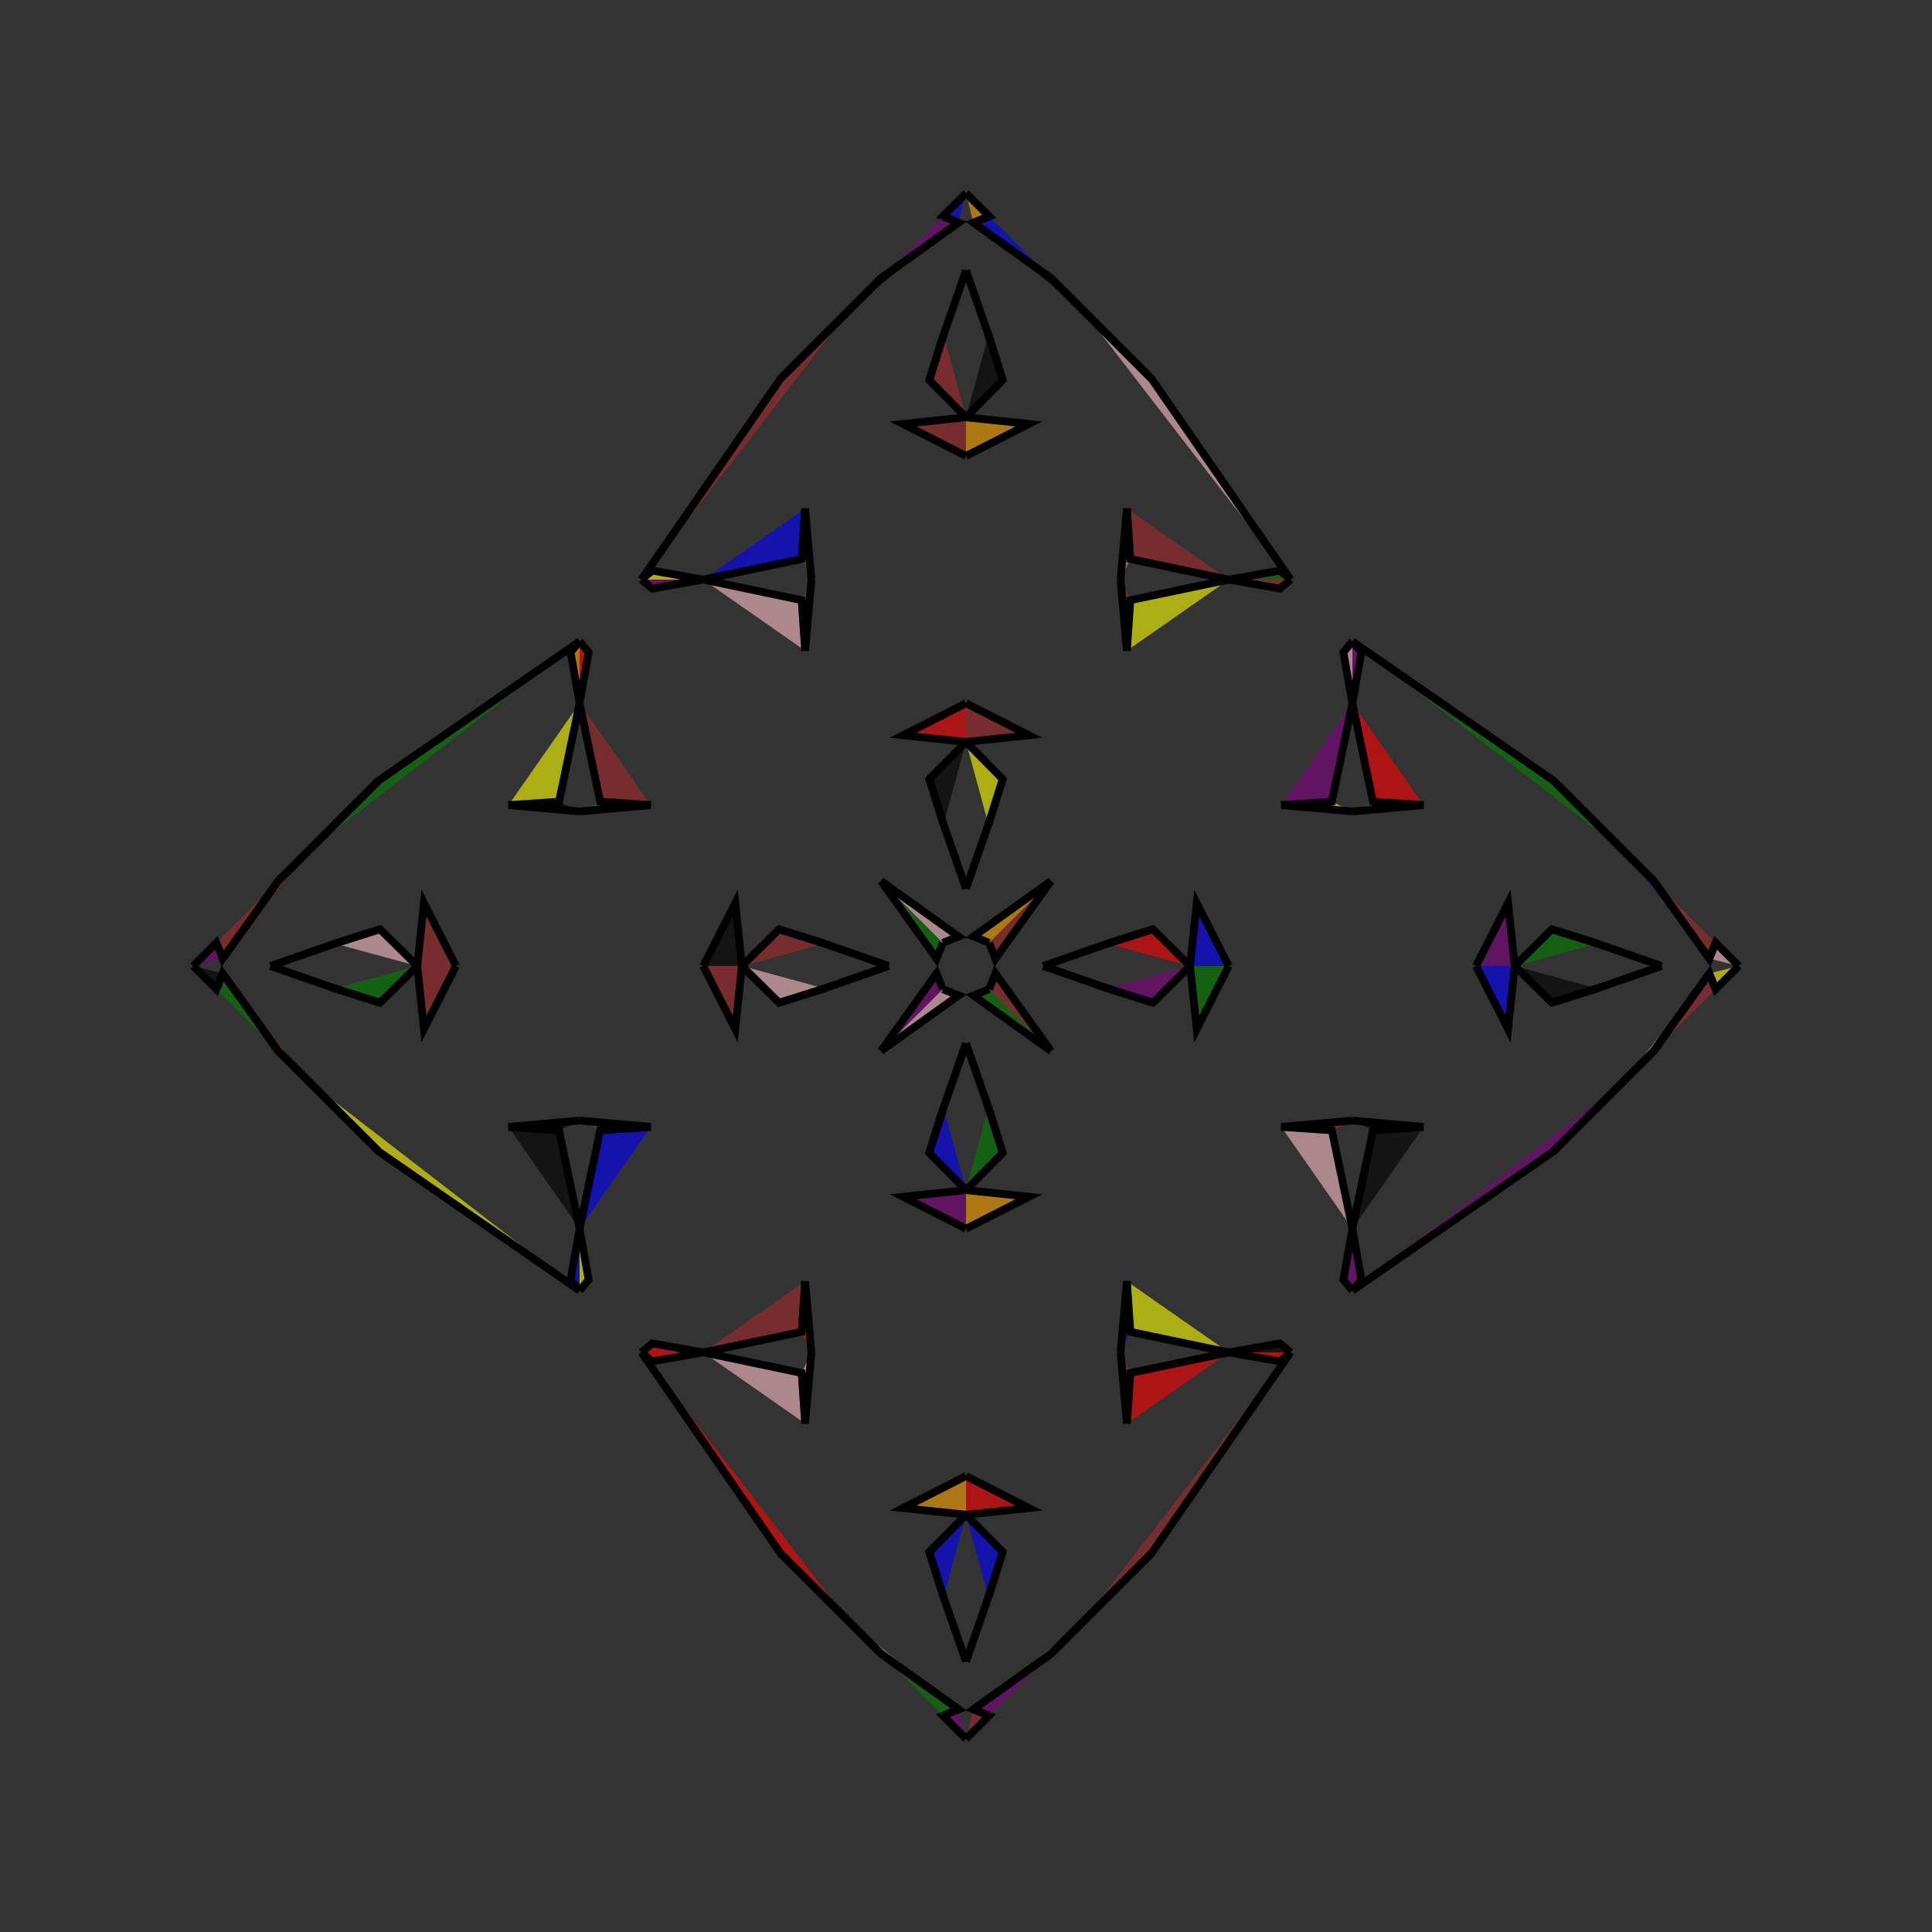 <?xml version="1.0" encoding="UTF-8"?>
<svg xmlns="http://www.w3.org/2000/svg" xmlns:xlink="http://www.w3.org/1999/xlink"
     width="250" height="250" viewBox="-125.0 -125.0 250 250">
<rect x="-125.0" y="-125.0" width="250" height="250" fill="#333333" stroke="none"/>
<defs>
</defs>
<path d="M10.0,-0.0 L18.329,-2.902 L24.183,-4.748" fill="blue" fill-opacity="0.6" stroke="black" stroke-width="1" />
<path d="M10.0,-0.0 L18.329,2.902 L24.183,4.748" fill="red" fill-opacity="0.6" stroke="black" stroke-width="1" />
<path d="M18.329,-2.902 L24.183,-4.748 L29.0,-0.0" fill="red" fill-opacity="0.6" stroke="black" stroke-width="1" />
<path d="M18.329,2.902 L24.183,4.748 L29.0,-0.0" fill="purple" fill-opacity="0.6" stroke="black" stroke-width="1" />
<path d="M29.0,-0.0 L29.857,-8.145 L34.0,-0.0" fill="blue" fill-opacity="0.6" stroke="black" stroke-width="1" />
<path d="M29.0,-0.0 L29.857,8.145 L34.0,-0.0" fill="green" fill-opacity="0.6" stroke="black" stroke-width="1" />
<path d="M50.0,-20.0 L40.799,-20.82 L47.336,-21.264" fill="yellow" fill-opacity="0.6" stroke="black" stroke-width="1" />
<path d="M50.0,20.0 L40.799,20.82 L47.336,21.264" fill="red" fill-opacity="0.6" stroke="black" stroke-width="1" />
<path d="M40.799,-20.82 L47.336,-21.264 L50.0,-34.0" fill="purple" fill-opacity="0.6" stroke="black" stroke-width="1" />
<path d="M40.799,20.82 L47.336,21.264 L50.0,34.0" fill="pink" fill-opacity="0.6" stroke="black" stroke-width="1" />
<path d="M50.0,-34.0 L48.834,-40.602 L50.0,-42.0" fill="pink" fill-opacity="0.6" stroke="black" stroke-width="1" />
<path d="M50.0,34.0 L48.834,40.602 L50.0,42.0" fill="purple" fill-opacity="0.6" stroke="black" stroke-width="1" />
<path d="M42.0,50.0 L24.0,76.0 L15.0,85.0" fill="brown" fill-opacity="0.6" stroke="black" stroke-width="1" />
<path d="M42.0,-50.0 L24.0,-76.0 L15.0,-85.0" fill="pink" fill-opacity="0.6" stroke="black" stroke-width="1" />
<path d="M24.0,76.0 L15.0,85.0 L11.0,89.0" fill="green" fill-opacity="0.6" stroke="black" stroke-width="1" />
<path d="M24.0,-76.0 L15.0,-85.0 L11.0,-89.0" fill="green" fill-opacity="0.6" stroke="black" stroke-width="1" />
<path d="M15.0,85.0 L11.0,89.0 L0.957,96.193" fill="brown" fill-opacity="0.6" stroke="black" stroke-width="1" />
<path d="M15.0,-85.0 L11.0,-89.0 L0.957,-96.193" fill="black" fill-opacity="0.6" stroke="black" stroke-width="1" />
<path d="M11.0,-11.0 L3.807,-0.957 L3.0,-3.0" fill="brown" fill-opacity="0.6" stroke="black" stroke-width="1" />
<path d="M11.0,11.0 L3.807,0.957 L3.0,3.0" fill="brown" fill-opacity="0.6" stroke="black" stroke-width="1" />
<path d="M0.957,96.193 L3.0,97.0 L0.0,100.0" fill="brown" fill-opacity="0.6" stroke="black" stroke-width="1" />
<path d="M0.957,-96.193 L3.0,-97.0 L0.0,-100.0" fill="orange" fill-opacity="0.6" stroke="black" stroke-width="1" />
<path d="M-10.0,-0.0 L-18.329,-2.902 L-24.183,-4.748" fill="red" fill-opacity="0.6" stroke="black" stroke-width="1" />
<path d="M-10.0,-0.0 L-18.329,2.902 L-24.183,4.748" fill="orange" fill-opacity="0.6" stroke="black" stroke-width="1" />
<path d="M-18.329,-2.902 L-24.183,-4.748 L-29.0,-0.0" fill="brown" fill-opacity="0.6" stroke="black" stroke-width="1" />
<path d="M-18.329,2.902 L-24.183,4.748 L-29.0,-0.0" fill="pink" fill-opacity="0.6" stroke="black" stroke-width="1" />
<path d="M-29.0,-0.0 L-29.857,-8.145 L-34.0,-0.0" fill="black" fill-opacity="0.6" stroke="black" stroke-width="1" />
<path d="M-29.0,-0.0 L-29.857,8.145 L-34.0,-0.0" fill="brown" fill-opacity="0.6" stroke="black" stroke-width="1" />
<path d="M-50.0,-20.0 L-40.799,-20.82 L-47.336,-21.264" fill="green" fill-opacity="0.6" stroke="black" stroke-width="1" />
<path d="M-50.0,20.0 L-40.799,20.82 L-47.336,21.264" fill="green" fill-opacity="0.6" stroke="black" stroke-width="1" />
<path d="M-40.799,-20.82 L-47.336,-21.264 L-50.0,-34.0" fill="brown" fill-opacity="0.6" stroke="black" stroke-width="1" />
<path d="M-40.799,20.82 L-47.336,21.264 L-50.0,34.0" fill="blue" fill-opacity="0.6" stroke="black" stroke-width="1" />
<path d="M-50.0,-34.0 L-48.834,-40.602 L-50.0,-42.0" fill="red" fill-opacity="0.6" stroke="black" stroke-width="1" />
<path d="M-50.0,34.0 L-48.834,40.602 L-50.0,42.0" fill="yellow" fill-opacity="0.6" stroke="black" stroke-width="1" />
<path d="M-42.0,50.0 L-24.0,76.0 L-15.0,85.0" fill="red" fill-opacity="0.6" stroke="black" stroke-width="1" />
<path d="M-42.0,-50.0 L-24.0,-76.0 L-15.0,-85.0" fill="brown" fill-opacity="0.6" stroke="black" stroke-width="1" />
<path d="M-24.0,76.0 L-15.0,85.0 L-11.0,89.0" fill="yellow" fill-opacity="0.6" stroke="black" stroke-width="1" />
<path d="M-24.0,-76.0 L-15.0,-85.0 L-11.0,-89.0" fill="brown" fill-opacity="0.6" stroke="black" stroke-width="1" />
<path d="M-15.0,85.0 L-11.0,89.0 L-0.957,96.193" fill="orange" fill-opacity="0.6" stroke="black" stroke-width="1" />
<path d="M-15.0,-85.0 L-11.0,-89.0 L-0.957,-96.193" fill="black" fill-opacity="0.6" stroke="black" stroke-width="1" />
<path d="M-11.0,-11.0 L-3.807,-0.957 L-3.0,-3.0" fill="green" fill-opacity="0.6" stroke="black" stroke-width="1" />
<path d="M-11.0,11.0 L-3.807,0.957 L-3.0,3.0" fill="purple" fill-opacity="0.6" stroke="black" stroke-width="1" />
<path d="M-0.957,96.193 L-3.0,97.0 L0.0,100.0" fill="purple" fill-opacity="0.6" stroke="black" stroke-width="1" />
<path d="M-0.957,-96.193 L-3.0,-97.0 L0.0,-100.0" fill="blue" fill-opacity="0.6" stroke="black" stroke-width="1" />
<path d="M90.0,-0.0 L81.671,2.902 L75.817,4.748" fill="black" fill-opacity="0.6" stroke="black" stroke-width="1" />
<path d="M90.0,-0.0 L81.671,-2.902 L75.817,-4.748" fill="blue" fill-opacity="0.6" stroke="black" stroke-width="1" />
<path d="M81.671,2.902 L75.817,4.748 L71.0,-0.0" fill="black" fill-opacity="0.6" stroke="black" stroke-width="1" />
<path d="M81.671,-2.902 L75.817,-4.748 L71.0,-0.0" fill="green" fill-opacity="0.6" stroke="black" stroke-width="1" />
<path d="M71.0,-0.0 L70.143,8.145 L66.0,-0.0" fill="blue" fill-opacity="0.6" stroke="black" stroke-width="1" />
<path d="M71.0,-0.0 L70.143,-8.145 L66.0,-0.0" fill="purple" fill-opacity="0.6" stroke="black" stroke-width="1" />
<path d="M50.0,20.0 L59.201,20.82 L52.664,21.264" fill="black" fill-opacity="0.6" stroke="black" stroke-width="1" />
<path d="M50.0,-20.0 L59.201,-20.82 L52.664,-21.264" fill="green" fill-opacity="0.6" stroke="black" stroke-width="1" />
<path d="M59.201,20.82 L52.664,21.264 L50.0,34.0" fill="black" fill-opacity="0.6" stroke="black" stroke-width="1" />
<path d="M59.201,-20.82 L52.664,-21.264 L50.0,-34.0" fill="red" fill-opacity="0.6" stroke="black" stroke-width="1" />
<path d="M50.0,34.0 L51.166,40.602 L50.0,42.0" fill="purple" fill-opacity="0.6" stroke="black" stroke-width="1" />
<path d="M50.0,-34.0 L51.166,-40.602 L50.0,-42.0" fill="purple" fill-opacity="0.6" stroke="black" stroke-width="1" />
<path d="M50.0,42.0 L76.0,24.0 L85.0,15.0" fill="purple" fill-opacity="0.6" stroke="black" stroke-width="1" />
<path d="M50.0,-42.0 L76.0,-24.0 L85.0,-15.0" fill="green" fill-opacity="0.6" stroke="black" stroke-width="1" />
<path d="M76.0,24.0 L85.0,15.0 L89.0,11.0" fill="yellow" fill-opacity="0.6" stroke="black" stroke-width="1" />
<path d="M76.0,-24.0 L85.0,-15.0 L89.0,-11.0" fill="blue" fill-opacity="0.6" stroke="black" stroke-width="1" />
<path d="M85.0,15.0 L89.0,11.0 L96.193,0.957" fill="orange" fill-opacity="0.6" stroke="black" stroke-width="1" />
<path d="M85.0,-15.0 L89.0,-11.0 L96.193,-0.957" fill="blue" fill-opacity="0.6" stroke="black" stroke-width="1" />
<path d="M89.0,11.0 L96.193,0.957 L97.0,3.0" fill="brown" fill-opacity="0.6" stroke="black" stroke-width="1" />
<path d="M89.0,-11.0 L96.193,-0.957 L97.0,-3.0" fill="brown" fill-opacity="0.6" stroke="black" stroke-width="1" />
<path d="M96.193,0.957 L97.0,3.0 L100.0,-0.0" fill="yellow" fill-opacity="0.6" stroke="black" stroke-width="1" />
<path d="M96.193,-0.957 L97.0,-3.0 L100.0,-0.0" fill="pink" fill-opacity="0.6" stroke="black" stroke-width="1" />
<path d="M0.0,-10.0 L2.902,-18.329 L4.748,-24.183" fill="brown" fill-opacity="0.6" stroke="black" stroke-width="1" />
<path d="M0.0,10.0 L2.902,18.329 L4.748,24.183" fill="blue" fill-opacity="0.6" stroke="black" stroke-width="1" />
<path d="M0.0,90.0 L2.902,81.671 L4.748,75.817" fill="brown" fill-opacity="0.6" stroke="black" stroke-width="1" />
<path d="M0.0,-90.0 L2.902,-81.671 L4.748,-75.817" fill="black" fill-opacity="0.6" stroke="black" stroke-width="1" />
<path d="M2.902,-18.329 L4.748,-24.183 L0.0,-29.0" fill="yellow" fill-opacity="0.6" stroke="black" stroke-width="1" />
<path d="M2.902,18.329 L4.748,24.183 L0.0,29.0" fill="green" fill-opacity="0.6" stroke="black" stroke-width="1" />
<path d="M2.902,81.671 L4.748,75.817 L0.0,71.0" fill="blue" fill-opacity="0.6" stroke="black" stroke-width="1" />
<path d="M2.902,-81.671 L4.748,-75.817 L0.0,-71.0" fill="black" fill-opacity="0.6" stroke="black" stroke-width="1" />
<path d="M0.0,-29.0 L8.145,-29.857 L0.0,-34.0" fill="brown" fill-opacity="0.6" stroke="black" stroke-width="1" />
<path d="M0.0,29.0 L8.145,29.857 L0.0,34.0" fill="orange" fill-opacity="0.6" stroke="black" stroke-width="1" />
<path d="M0.0,71.0 L8.145,70.143 L0.0,66.0" fill="red" fill-opacity="0.6" stroke="black" stroke-width="1" />
<path d="M0.0,-71.0 L8.145,-70.143 L0.0,-66.0" fill="orange" fill-opacity="0.6" stroke="black" stroke-width="1" />
<path d="M20.0,-50.0 L20.82,-40.799 L21.264,-47.336" fill="brown" fill-opacity="0.6" stroke="black" stroke-width="1" />
<path d="M20.0,50.0 L20.82,40.799 L21.264,47.336" fill="blue" fill-opacity="0.6" stroke="black" stroke-width="1" />
<path d="M20.0,50.0 L20.82,59.201 L21.264,52.664" fill="brown" fill-opacity="0.6" stroke="black" stroke-width="1" />
<path d="M20.0,-50.0 L20.82,-59.201 L21.264,-52.664" fill="orange" fill-opacity="0.6" stroke="black" stroke-width="1" />
<path d="M20.82,-40.799 L21.264,-47.336 L34.0,-50.0" fill="yellow" fill-opacity="0.6" stroke="black" stroke-width="1" />
<path d="M20.82,40.799 L21.264,47.336 L34.0,50.0" fill="yellow" fill-opacity="0.6" stroke="black" stroke-width="1" />
<path d="M20.82,59.201 L21.264,52.664 L34.0,50.0" fill="red" fill-opacity="0.6" stroke="black" stroke-width="1" />
<path d="M20.82,-59.201 L21.264,-52.664 L34.0,-50.0" fill="brown" fill-opacity="0.6" stroke="black" stroke-width="1" />
<path d="M34.0,-50.0 L40.602,-48.834 L42.0,-50.0" fill="brown" fill-opacity="0.6" stroke="black" stroke-width="1" />
<path d="M34.0,50.0 L40.602,48.834 L42.0,50.0" fill="black" fill-opacity="0.6" stroke="black" stroke-width="1" />
<path d="M34.0,50.0 L40.602,51.166 L42.0,50.0" fill="red" fill-opacity="0.6" stroke="black" stroke-width="1" />
<path d="M34.0,-50.0 L40.602,-51.166 L42.0,-50.0" fill="green" fill-opacity="0.6" stroke="black" stroke-width="1" />
<path d="M11.0,-11.0 L0.957,-3.807 L3.0,-3.0" fill="orange" fill-opacity="0.6" stroke="black" stroke-width="1" />
<path d="M11.0,11.0 L0.957,3.807 L3.0,3.0" fill="green" fill-opacity="0.6" stroke="black" stroke-width="1" />
<path d="M11.0,89.0 L0.957,96.193 L3.0,97.0" fill="purple" fill-opacity="0.6" stroke="black" stroke-width="1" />
<path d="M11.0,-89.0 L0.957,-96.193 L3.0,-97.0" fill="blue" fill-opacity="0.6" stroke="black" stroke-width="1" />
<path d="M0.0,90.0 L-2.902,81.671 L-4.748,75.817" fill="green" fill-opacity="0.6" stroke="black" stroke-width="1" />
<path d="M0.0,-10.0 L-2.902,-18.329 L-4.748,-24.183" fill="yellow" fill-opacity="0.6" stroke="black" stroke-width="1" />
<path d="M0.0,10.0 L-2.902,18.329 L-4.748,24.183" fill="pink" fill-opacity="0.6" stroke="black" stroke-width="1" />
<path d="M0.0,-90.0 L-2.902,-81.671 L-4.748,-75.817" fill="yellow" fill-opacity="0.6" stroke="black" stroke-width="1" />
<path d="M-2.902,81.671 L-4.748,75.817 L0.0,71.0" fill="blue" fill-opacity="0.6" stroke="black" stroke-width="1" />
<path d="M-2.902,-18.329 L-4.748,-24.183 L0.0,-29.0" fill="black" fill-opacity="0.6" stroke="black" stroke-width="1" />
<path d="M-2.902,18.329 L-4.748,24.183 L0.0,29.0" fill="blue" fill-opacity="0.6" stroke="black" stroke-width="1" />
<path d="M-2.902,-81.671 L-4.748,-75.817 L0.0,-71.0" fill="brown" fill-opacity="0.6" stroke="black" stroke-width="1" />
<path d="M0.0,71.0 L-8.145,70.143 L0.0,66.0" fill="orange" fill-opacity="0.6" stroke="black" stroke-width="1" />
<path d="M0.0,-29.0 L-8.145,-29.857 L0.0,-34.0" fill="red" fill-opacity="0.6" stroke="black" stroke-width="1" />
<path d="M0.0,29.0 L-8.145,29.857 L0.0,34.0" fill="purple" fill-opacity="0.6" stroke="black" stroke-width="1" />
<path d="M0.0,-71.0 L-8.145,-70.143 L0.0,-66.0" fill="brown" fill-opacity="0.6" stroke="black" stroke-width="1" />
<path d="M-20.0,50.0 L-20.82,59.201 L-21.264,52.664" fill="pink" fill-opacity="0.6" stroke="black" stroke-width="1" />
<path d="M-20.0,-50.0 L-20.82,-40.799 L-21.264,-47.336" fill="green" fill-opacity="0.6" stroke="black" stroke-width="1" />
<path d="M-20.0,50.0 L-20.82,40.799 L-21.264,47.336" fill="red" fill-opacity="0.6" stroke="black" stroke-width="1" />
<path d="M-20.0,-50.0 L-20.82,-59.201 L-21.264,-52.664" fill="green" fill-opacity="0.6" stroke="black" stroke-width="1" />
<path d="M-20.82,59.201 L-21.264,52.664 L-34.0,50.0" fill="pink" fill-opacity="0.6" stroke="black" stroke-width="1" />
<path d="M-20.82,-40.799 L-21.264,-47.336 L-34.0,-50.0" fill="pink" fill-opacity="0.6" stroke="black" stroke-width="1" />
<path d="M-20.82,40.799 L-21.264,47.336 L-34.0,50.0" fill="brown" fill-opacity="0.6" stroke="black" stroke-width="1" />
<path d="M-20.82,-59.201 L-21.264,-52.664 L-34.0,-50.0" fill="blue" fill-opacity="0.6" stroke="black" stroke-width="1" />
<path d="M-34.0,50.0 L-40.602,51.166 L-42.0,50.0" fill="red" fill-opacity="0.6" stroke="black" stroke-width="1" />
<path d="M-34.0,-50.0 L-40.602,-48.834 L-42.0,-50.0" fill="purple" fill-opacity="0.6" stroke="black" stroke-width="1" />
<path d="M-34.0,50.0 L-40.602,48.834 L-42.0,50.0" fill="red" fill-opacity="0.6" stroke="black" stroke-width="1" />
<path d="M-34.0,-50.0 L-40.602,-51.166 L-42.0,-50.0" fill="yellow" fill-opacity="0.6" stroke="black" stroke-width="1" />
<path d="M-11.0,89.0 L-0.957,96.193 L-3.0,97.0" fill="green" fill-opacity="0.6" stroke="black" stroke-width="1" />
<path d="M-11.0,-11.0 L-0.957,-3.807 L-3.0,-3.0" fill="pink" fill-opacity="0.6" stroke="black" stroke-width="1" />
<path d="M-11.0,11.0 L-0.957,3.807 L-3.0,3.0" fill="pink" fill-opacity="0.6" stroke="black" stroke-width="1" />
<path d="M-11.0,-89.0 L-0.957,-96.193 L-3.0,-97.0" fill="purple" fill-opacity="0.6" stroke="black" stroke-width="1" />
<path d="M-90.0,-0.0 L-81.671,-2.902 L-75.817,-4.748" fill="green" fill-opacity="0.6" stroke="black" stroke-width="1" />
<path d="M-90.0,-0.0 L-81.671,2.902 L-75.817,4.748" fill="yellow" fill-opacity="0.6" stroke="black" stroke-width="1" />
<path d="M-81.671,-2.902 L-75.817,-4.748 L-71.0,-0.0" fill="pink" fill-opacity="0.6" stroke="black" stroke-width="1" />
<path d="M-81.671,2.902 L-75.817,4.748 L-71.0,-0.0" fill="green" fill-opacity="0.6" stroke="black" stroke-width="1" />
<path d="M-71.0,-0.0 L-70.143,-8.145 L-66.0,-0.0" fill="brown" fill-opacity="0.6" stroke="black" stroke-width="1" />
<path d="M-71.0,-0.0 L-70.143,8.145 L-66.0,-0.0" fill="brown" fill-opacity="0.6" stroke="black" stroke-width="1" />
<path d="M-50.0,-20.0 L-59.201,-20.82 L-52.664,-21.264" fill="black" fill-opacity="0.6" stroke="black" stroke-width="1" />
<path d="M-50.0,20.0 L-59.201,20.82 L-52.664,21.264" fill="black" fill-opacity="0.6" stroke="black" stroke-width="1" />
<path d="M-59.201,-20.82 L-52.664,-21.264 L-50.0,-34.0" fill="yellow" fill-opacity="0.6" stroke="black" stroke-width="1" />
<path d="M-59.201,20.82 L-52.664,21.264 L-50.0,34.0" fill="black" fill-opacity="0.6" stroke="black" stroke-width="1" />
<path d="M-50.0,-34.0 L-51.166,-40.602 L-50.0,-42.0" fill="orange" fill-opacity="0.6" stroke="black" stroke-width="1" />
<path d="M-50.0,34.0 L-51.166,40.602 L-50.0,42.0" fill="blue" fill-opacity="0.6" stroke="black" stroke-width="1" />
<path d="M-50.0,-42.0 L-76.0,-24.0 L-85.0,-15.0" fill="green" fill-opacity="0.6" stroke="black" stroke-width="1" />
<path d="M-50.0,42.0 L-76.0,24.0 L-85.0,15.0" fill="yellow" fill-opacity="0.6" stroke="black" stroke-width="1" />
<path d="M-76.0,-24.0 L-85.0,-15.0 L-89.0,-11.0" fill="red" fill-opacity="0.6" stroke="black" stroke-width="1" />
<path d="M-76.0,24.0 L-85.0,15.0 L-89.0,11.0" fill="orange" fill-opacity="0.6" stroke="black" stroke-width="1" />
<path d="M-85.0,-15.0 L-89.0,-11.0 L-96.193,-0.957" fill="red" fill-opacity="0.6" stroke="black" stroke-width="1" />
<path d="M-85.0,15.0 L-89.0,11.0 L-96.193,0.957" fill="brown" fill-opacity="0.6" stroke="black" stroke-width="1" />
<path d="M-89.0,-11.0 L-96.193,-0.957 L-97.0,-3.0" fill="brown" fill-opacity="0.6" stroke="black" stroke-width="1" />
<path d="M-89.0,11.0 L-96.193,0.957 L-97.0,3.0" fill="green" fill-opacity="0.6" stroke="black" stroke-width="1" />
<path d="M-96.193,-0.957 L-97.0,-3.0 L-100.0,-0.0" fill="purple" fill-opacity="0.6" stroke="black" stroke-width="1" />
<path d="M-96.193,0.957 L-97.0,3.0 L-100.0,-0.0" fill="black" fill-opacity="0.6" stroke="black" stroke-width="1" />
</svg>